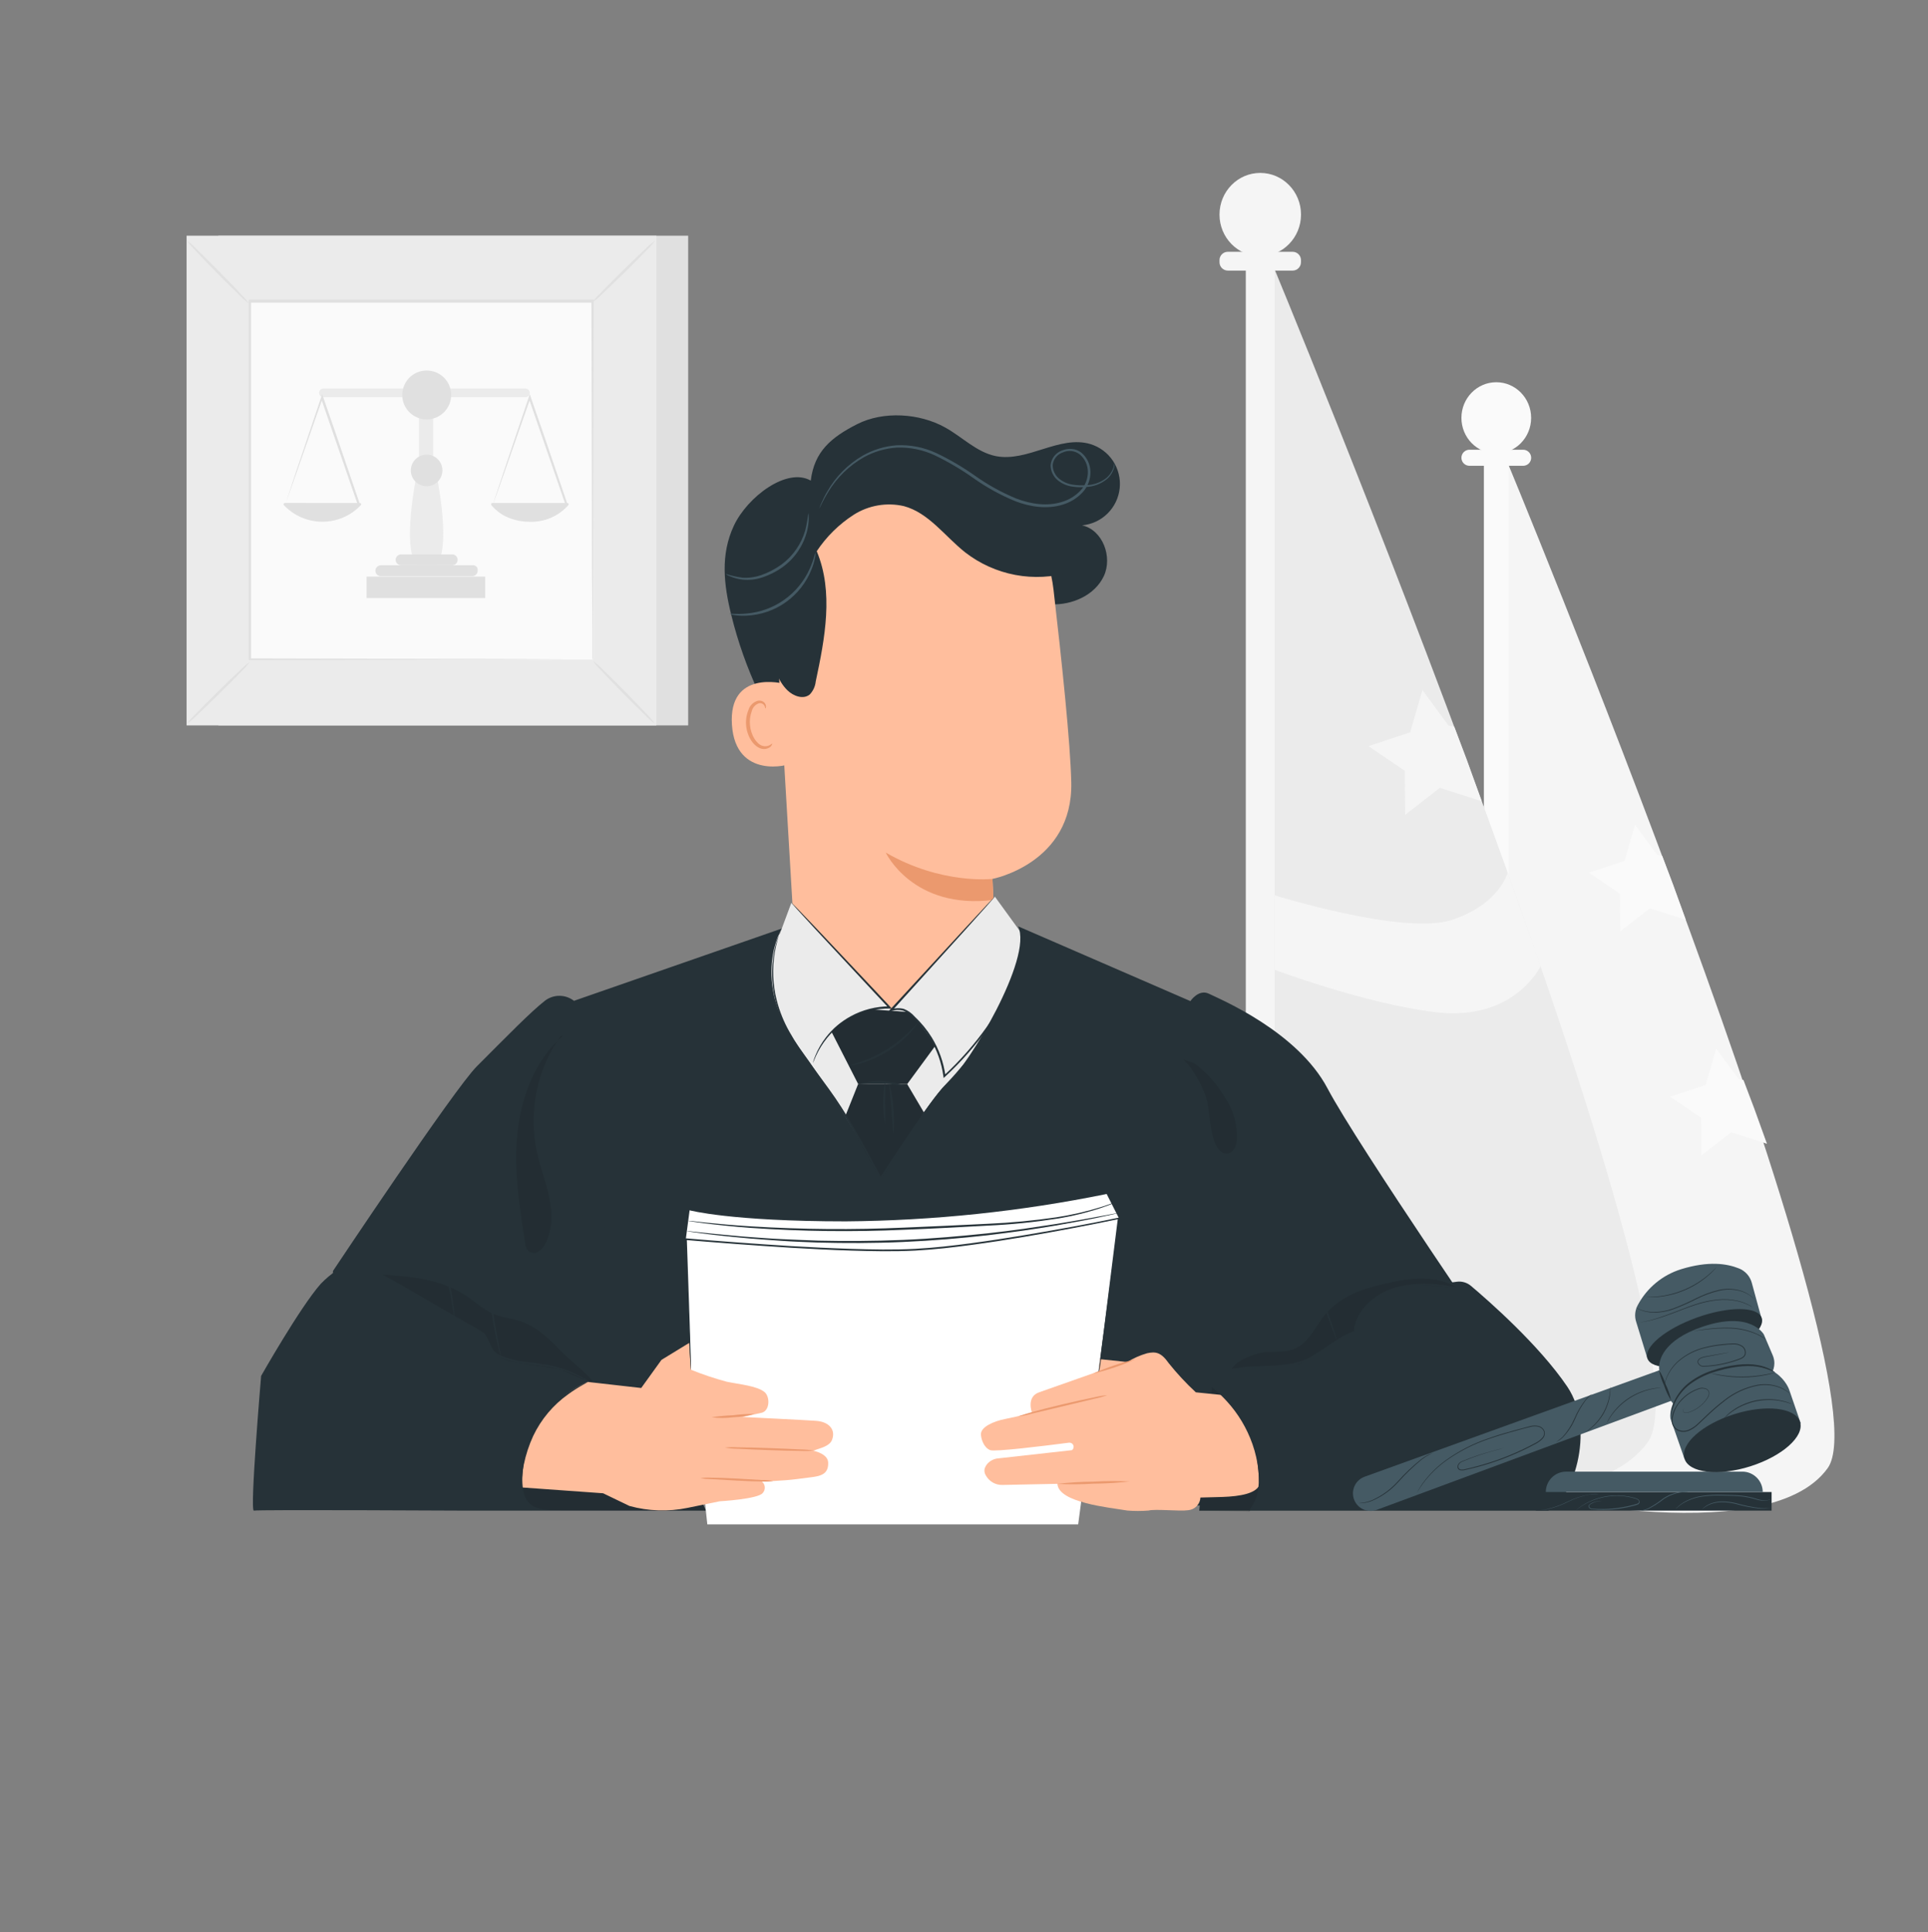 <svg width="470" height="471" viewBox="0 0 470 471" fill="none" xmlns="http://www.w3.org/2000/svg">
<rect x="0" y="0" width="470" height="471" fill="#808080" stroke="none"/>
<path d="M366.6 110.554C366.6 110.554 460.6 336.803 445.56 357.849C430.52 378.896 365.914 363.047 365.914 363.047L366.6 110.554Z" fill="#F5F5F5"/>
<path d="M367.766 107.659H361.74V366.657H367.766V107.659Z" fill="#FAFAFA"/>
<path d="M364.757 110.545C369.451 110.545 373.255 106.656 373.255 101.859C373.255 97.062 369.451 93.173 364.757 93.173C360.064 93.173 356.26 97.062 356.26 101.859C356.26 106.656 360.064 110.545 364.757 110.545Z" fill="#FAFAFA"/>
<path d="M371.3 113.543H358.215C357.696 113.543 357.199 113.337 356.832 112.971C356.466 112.604 356.26 112.107 356.26 111.588V111.588C356.259 111.33 356.308 111.075 356.406 110.837C356.504 110.599 356.647 110.382 356.829 110.199C357.011 110.017 357.227 109.872 357.465 109.773C357.702 109.674 357.957 109.623 358.215 109.623H371.3C371.821 109.623 372.321 109.83 372.689 110.199C373.057 110.567 373.264 111.067 373.264 111.588V111.588C373.262 112.107 373.054 112.605 372.686 112.971C372.317 113.338 371.819 113.543 371.3 113.543V113.543Z" fill="#FAFAFA"/>
<path d="M407.838 215.571L410.949 224.2L402.207 221.418L394.969 227.039L394.913 217.874L387.327 212.723L396.032 209.837L398.579 201.029L404.022 208.417L405.225 208.671L407.838 215.571Z" fill="#FAFAFA"/>
<path d="M427.634 270.175L430.745 278.805L422.013 276.022L414.765 281.643L414.709 272.478L407.123 267.327L415.827 264.441L418.384 255.634L423.817 263.013L425.021 263.276L427.634 270.175Z" fill="#FAFAFA"/>
<path d="M309.4 62.454C309.4 62.454 419.239 326.914 401.708 351.514C384.177 376.113 308.648 357.586 308.648 357.586L309.4 62.454Z" fill="#EBEBEB"/>
<path d="M310.736 59.08H303.695V361.807H310.736V59.08Z" fill="#F5F5F5"/>
<path d="M307.22 62.454C312.707 62.454 317.156 57.909 317.156 52.302C317.156 46.695 312.707 42.15 307.22 42.15C301.733 42.15 297.284 46.695 297.284 52.302C297.284 57.909 301.733 62.454 307.22 62.454Z" fill="#F5F5F5"/>
<path d="M315.107 61.373H299.324C298.197 61.373 297.284 62.286 297.284 63.413V63.921C297.284 65.047 298.197 65.96 299.324 65.96H315.107C316.233 65.96 317.146 65.047 317.146 63.921V63.413C317.146 62.286 316.233 61.373 315.107 61.373Z" fill="#F5F5F5"/>
<path d="M310.736 218.24C310.736 218.24 342.151 228.035 353.826 224.266C365.5 220.496 367.54 212.732 367.54 212.732L375.596 235.452C375.596 235.452 369.27 249.044 349.962 246.732C332.826 244.701 310.727 236.392 310.727 236.392L310.736 218.24Z" fill="#F5F5F5"/>
<path d="M357.576 185.209L361.204 195.295L350.996 192.043L342.536 198.613L342.461 187.897L333.597 181.881L343.767 178.507L346.757 168.214L353.111 176.843L354.521 177.153L357.576 185.209Z" fill="#F5F5F5"/>
<path d="M167.761 57.453H53.241V176.824H167.761V57.453Z" fill="#E0E0E0"/>
<path d="M160.007 57.453H45.486V176.824H160.007V57.453Z" fill="#EBEBEB"/>
<path d="M144.61 73.499H60.884V160.778H144.61V73.499Z" fill="#FAFAFA"/>
<path d="M60.884 161.361C60.263 162.213 59.561 163.003 58.788 163.72C57.444 165.121 55.564 167.029 53.458 169.097C51.352 171.165 49.416 173.026 47.997 174.352C47.272 175.114 46.468 175.798 45.6 176.392C46.22 175.55 46.918 174.77 47.686 174.06C49.031 172.65 50.92 170.742 53.035 168.665C55.15 166.587 57.077 164.726 58.496 163.41C59.218 162.646 60.019 161.959 60.884 161.361Z" fill="#E0E0E0"/>
<path d="M144.609 161.145C145.466 161.764 146.259 162.466 146.978 163.241C148.388 164.585 150.287 166.465 152.364 168.571C154.442 170.676 156.294 172.613 157.619 174.032C158.381 174.757 159.065 175.561 159.659 176.429C158.807 175.811 158.017 175.112 157.299 174.342C155.889 172.998 153.981 171.109 151.904 169.003C149.826 166.898 147.965 164.952 146.649 163.532C145.888 162.81 145.204 162.01 144.609 161.145V161.145Z" fill="#E0E0E0"/>
<path d="M144.384 73.734C144.998 72.876 145.697 72.082 146.471 71.365C147.815 69.955 149.704 68.057 151.81 65.979C153.915 63.902 155.842 62.05 157.271 60.734C157.999 59.975 158.798 59.289 159.659 58.685C159.051 59.545 158.355 60.339 157.581 61.054C156.237 62.454 154.348 64.362 152.233 66.44C150.118 68.517 148.181 70.378 146.762 71.704C146.04 72.459 145.243 73.139 144.384 73.734V73.734Z" fill="#E0E0E0"/>
<path d="M60.649 73.95C59.792 73.331 58.999 72.629 58.28 71.854C56.88 70.51 54.971 68.63 52.894 66.524C50.817 64.419 48.965 62.482 47.649 61.063C46.89 60.336 46.204 59.536 45.6 58.675C46.452 59.282 47.237 59.978 47.94 60.753C49.341 62.097 51.249 63.986 53.336 66.101C55.423 68.216 57.34 70.143 58.619 71.6C59.371 72.315 60.051 73.102 60.649 73.95V73.95Z" fill="#E0E0E0"/>
<path d="M144.384 160.778C144.384 160.778 144.384 160.637 144.384 160.365C144.384 160.092 144.384 159.669 144.384 159.143C144.384 158.062 144.384 156.482 144.384 154.443C144.384 150.316 144.384 144.3 144.308 136.658C144.308 121.373 144.233 99.584 144.177 73.499L144.449 73.781H60.959L61.194 73.48C61.194 105.516 61.194 135.52 61.194 160.759L60.93 160.496L121.401 160.628L138.377 160.703H142.87H144.026H144.431C144.305 160.711 144.18 160.711 144.055 160.703H142.927H138.49L121.57 160.778L60.921 160.91H60.648V160.637C60.648 135.37 60.648 105.393 60.648 73.358V73.048H60.977H144.468H144.741V73.48C144.684 99.641 144.637 121.486 144.6 136.818C144.6 144.432 144.543 150.419 144.525 154.537C144.525 156.558 144.525 158.118 144.525 159.19C144.525 159.697 144.525 160.13 144.525 160.374C144.525 160.618 144.384 160.778 144.384 160.778Z" fill="#E0E0E0"/>
<path d="M105.58 99.34H102.149V114.662H105.58V99.34Z" fill="#EBEBEB"/>
<path d="M128.094 96.811H78.838C78.559 96.811 78.291 96.7 78.094 96.503C77.896 96.305 77.785 96.038 77.785 95.758V95.758C77.785 95.479 77.896 95.211 78.094 95.014C78.291 94.817 78.559 94.706 78.838 94.706H128.094C128.373 94.706 128.641 94.817 128.838 95.014C129.036 95.211 129.147 95.479 129.147 95.758V95.758C129.147 96.038 129.036 96.305 128.838 96.503C128.641 96.7 128.373 96.811 128.094 96.811V96.811Z" fill="#EBEBEB"/>
<path d="M120.16 123C120.197 122.837 120.244 122.677 120.301 122.52C120.414 122.144 120.574 121.665 120.771 121.073C121.204 119.747 121.815 117.905 122.576 115.611C124.165 110.911 126.336 104.331 128.921 96.736L129.147 96.069L129.372 96.736C130.312 99.424 131.252 102.282 132.296 105.196C134.514 111.682 136.582 117.754 138.34 122.896L138.434 123.178H138.18L125.02 123.065L121.401 123.009H120.461C120.361 123.018 120.26 123.018 120.16 123.009H120.517H121.457L125.133 122.953L138.095 122.84L137.889 123.112C136.121 117.98 134.025 111.917 131.788 105.44C130.782 102.489 129.795 99.622 128.874 96.98H129.325C126.712 104.435 124.447 110.921 122.811 115.592C121.993 117.895 121.335 119.747 120.856 121.082C120.64 121.693 120.461 122.182 120.32 122.567C120.273 122.714 120.219 122.858 120.16 123V123Z" fill="#E0E0E0"/>
<path d="M69.56 123C69.583 122.835 69.627 122.674 69.691 122.52C69.814 122.144 69.973 121.665 70.161 121.073C70.603 119.747 71.214 117.905 71.966 115.611L78.32 96.736L78.546 96.069L78.772 96.736C79.712 99.424 80.652 102.282 81.695 105.196C83.904 111.682 85.981 117.754 87.73 122.896L87.833 123.178H87.532L74.373 123.065L70.754 123.009H69.814C69.713 123.018 69.613 123.018 69.513 123.009H69.861H70.8L74.485 122.953L87.439 122.84L87.241 123.112C85.474 117.98 83.378 111.917 81.141 105.44C80.125 102.489 79.148 99.622 78.227 96.98H78.678C76.064 104.435 73.799 110.921 72.154 115.592L70.208 121.082C69.983 121.693 69.804 122.182 69.672 122.567C69.541 122.953 69.56 122.99 69.56 123Z" fill="#E0E0E0"/>
<path d="M116.447 138.876V139.121C116.447 139.47 116.309 139.804 116.062 140.051C115.815 140.298 115.48 140.437 115.131 140.437H92.844C92.494 140.437 92.158 140.298 91.91 140.052C91.662 139.805 91.521 139.47 91.519 139.121V139.121C91.521 138.77 91.661 138.434 91.909 138.186C92.157 137.938 92.493 137.798 92.844 137.795H115.404C115.543 137.798 115.681 137.828 115.809 137.883C115.937 137.939 116.053 138.019 116.15 138.12C116.246 138.22 116.323 138.338 116.374 138.468C116.425 138.598 116.45 138.737 116.447 138.876V138.876Z" fill="#E0E0E0"/>
<path d="M106.841 137.1C106.709 137.348 106.552 137.581 106.371 137.795H101.605C97.845 133.368 101.605 115.545 101.605 115.545H106.371C106.371 115.545 109.83 131.76 106.841 137.1Z" fill="#EBEBEB"/>
<path d="M111.559 136.46C111.559 136.633 111.525 136.804 111.458 136.964C111.392 137.124 111.295 137.269 111.173 137.391C111.051 137.513 110.906 137.61 110.746 137.676C110.587 137.742 110.415 137.776 110.243 137.776H97.759C97.587 137.776 97.415 137.742 97.256 137.676C97.096 137.61 96.951 137.513 96.829 137.391C96.707 137.269 96.61 137.124 96.543 136.964C96.477 136.804 96.443 136.633 96.443 136.46V136.46C96.443 136.111 96.582 135.775 96.828 135.527C97.075 135.278 97.409 135.137 97.759 135.135H110.271C110.616 135.145 110.943 135.289 111.184 135.536C111.424 135.784 111.559 136.115 111.559 136.46V136.46Z" fill="#E0E0E0"/>
<path d="M87.739 122.614C87.796 122.615 87.853 122.631 87.902 122.662C87.95 122.692 87.99 122.736 88.015 122.788C88.04 122.84 88.051 122.897 88.045 122.955C88.04 123.012 88.018 123.067 87.983 123.112C86.777 124.396 85.321 125.42 83.704 126.119C82.088 126.818 80.345 127.179 78.583 127.179C76.822 127.179 75.079 126.818 73.462 126.119C71.846 125.42 70.389 124.396 69.183 123.112C69.145 123.067 69.122 123.011 69.115 122.952C69.107 122.893 69.117 122.834 69.143 122.78C69.169 122.727 69.209 122.682 69.26 122.651C69.31 122.62 69.368 122.604 69.428 122.605L87.739 122.614Z" fill="#E0E0E0"/>
<path d="M138.565 123.112C137.395 124.443 135.946 125.499 134.321 126.204C132.696 126.909 130.935 127.246 129.165 127.192C127.703 127.199 126.249 126.97 124.859 126.515V126.515C122.871 125.901 121.104 124.722 119.774 123.122C119.737 123.077 119.713 123.022 119.706 122.964C119.698 122.906 119.707 122.847 119.732 122.794C119.756 122.741 119.795 122.696 119.845 122.664C119.894 122.632 119.951 122.615 120.009 122.614H138.339C138.395 122.618 138.449 122.637 138.495 122.669C138.541 122.701 138.578 122.745 138.601 122.796C138.624 122.847 138.633 122.903 138.627 122.959C138.62 123.015 138.599 123.068 138.565 123.112V123.112Z" fill="#E0E0E0"/>
<path d="M107.855 114.662C107.857 115.425 107.633 116.171 107.21 116.807C106.787 117.442 106.185 117.937 105.481 118.23C104.776 118.523 104 118.6 103.252 118.452C102.503 118.303 101.816 117.936 101.276 117.396C100.737 116.857 100.369 116.169 100.221 115.421C100.073 114.672 100.15 113.897 100.443 113.192C100.735 112.487 101.231 111.886 101.866 111.463C102.501 111.04 103.248 110.815 104.011 110.817C104.516 110.817 105.016 110.917 105.482 111.11C105.949 111.303 106.372 111.586 106.729 111.943C107.086 112.3 107.37 112.724 107.563 113.191C107.756 113.657 107.855 114.157 107.855 114.662V114.662Z" fill="#E0E0E0"/>
<path d="M109.98 96.266C109.982 97.445 109.633 98.599 108.979 99.581C108.325 100.562 107.394 101.327 106.305 101.78C105.216 102.232 104.017 102.351 102.86 102.121C101.703 101.891 100.64 101.324 99.806 100.489C98.972 99.655 98.404 98.593 98.175 97.436C97.945 96.279 98.064 95.08 98.516 93.99C98.968 92.901 99.734 91.97 100.715 91.316C101.697 90.662 102.85 90.314 104.03 90.316C105.608 90.316 107.121 90.943 108.237 92.059C109.353 93.174 109.98 94.688 109.98 96.266V96.266Z" fill="#E0E0E0"/>
<path d="M118.28 140.549H89.365V145.785H118.28V140.549Z" fill="#E0E0E0"/>
<path d="M265.851 108.26C258.331 105.967 250.491 112.697 242.774 111.184C238.074 110.244 234.558 106.484 230.384 104.19C224.152 100.712 215.344 100.148 208.971 103.382C202.598 106.615 198.509 110.065 197.644 117.153C191.844 113.825 182.181 121.12 178.891 128.16C175.601 135.201 176.419 142.467 178.29 150.006C181.511 163.027 187.26 175.288 195.21 186.092C195.915 187.032 197.033 188.104 198.105 187.606C198.442 187.371 198.72 187.059 198.914 186.696C199.108 186.334 199.214 185.93 199.223 185.519C200.323 178.629 199.449 171.588 198.857 164.632C198.265 157.676 197.917 150.532 200.163 143.868C202.41 137.203 207.552 131.187 214.404 129.833C219.462 128.837 224.744 130.482 229.219 133.011C233.693 135.539 237.679 138.914 241.956 141.79C246.233 144.667 251.055 147.082 256.206 147.308C261.357 147.534 266.894 145.099 269.084 140.437C271.274 135.774 268.821 129.157 263.773 128.057C266.115 127.847 268.311 126.831 269.985 125.181C271.66 123.531 272.71 121.351 272.956 119.013C273.201 116.675 272.626 114.325 271.33 112.363C270.035 110.402 268.098 108.952 265.851 108.26V108.26Z" fill="#263238"/>
<path d="M242.661 229.173L241.928 214.245C241.928 214.245 261.602 210.485 261.151 190.698C260.935 181.148 258.886 161.558 256.827 143.764C255.76 134.559 251.266 126.094 244.239 120.053C237.212 114.012 228.168 110.839 218.908 111.165L217.028 111.231C196.498 113.111 186.666 131.666 189.157 152.13L193.857 231.814C194.24 238.257 197.156 244.287 201.969 248.588C206.782 252.888 213.101 255.11 219.547 254.769V254.769C226.001 254.426 232.057 251.54 236.389 246.743C240.721 241.946 242.976 235.629 242.661 229.173V229.173Z" fill="#FFBE9D"/>
<path d="M241.956 214.236C241.956 214.236 229.492 215.693 215.918 207.816C215.918 207.816 222.498 221.831 242.182 219.359L241.956 214.236Z" fill="#EB996E"/>
<path d="M191.253 166.719C190.915 166.587 177.529 163.175 178.431 176.683C179.334 190.191 192.71 186.487 192.71 186.083C192.71 185.679 191.253 166.719 191.253 166.719Z" fill="#FFBE9D"/>
<path d="M188.235 181.261C188.179 181.261 188.01 181.439 187.624 181.646C187.085 181.926 186.457 181.984 185.876 181.806C184.409 181.374 183.056 179.193 182.83 176.758C182.718 175.603 182.866 174.437 183.263 173.346C183.366 172.924 183.569 172.532 183.855 172.205C184.142 171.878 184.503 171.624 184.908 171.466C185.173 171.377 185.462 171.382 185.724 171.481C185.986 171.581 186.206 171.768 186.346 172.011C186.553 172.378 186.477 172.65 186.553 172.669C186.628 172.688 186.825 172.425 186.684 171.88C186.584 171.548 186.376 171.26 186.092 171.062C185.699 170.811 185.225 170.72 184.767 170.808C184.221 170.955 183.721 171.24 183.316 171.635C182.912 172.03 182.615 172.522 182.454 173.064C181.959 174.275 181.766 175.588 181.89 176.89C182.163 179.606 183.723 182.05 185.716 182.53C186.086 182.609 186.468 182.604 186.836 182.516C187.203 182.428 187.546 182.26 187.84 182.022C188.235 181.58 188.292 181.28 188.235 181.261Z" fill="#EB996E"/>
<path d="M260.869 139.468C256.528 140.749 251.945 140.98 247.498 140.142C243.051 139.303 238.867 137.42 235.291 134.646C230.337 130.736 226.427 125.002 220.326 123.366C218.251 122.894 216.102 122.838 214.005 123.201C211.907 123.564 209.902 124.339 208.106 125.481C204.525 127.791 201.459 130.815 199.101 134.364C203.265 144.281 201.094 155.589 198.857 166.108C198.737 167.299 198.224 168.417 197.4 169.285C195.839 170.573 193.414 169.689 191.967 168.279C189.654 166.023 188.677 162.762 187.99 159.594C186.323 152.399 186.106 144.944 187.351 137.664C188.623 130.359 192.009 123.587 197.09 118.187C203.712 111.654 212.613 107.947 221.915 107.847C231.187 107.807 240.236 110.692 247.774 116.091C251.271 118.535 254.514 121.533 256.413 125.359" fill="#263238"/>
<path d="M271.66 112.829C271.714 113.222 271.689 113.621 271.585 114.004C271.292 115.107 270.665 116.092 269.789 116.824C268.366 117.962 266.619 118.621 264.798 118.704C263.677 118.807 262.547 118.775 261.433 118.61C260.155 118.444 258.946 117.934 257.936 117.134C257.367 116.687 256.907 116.115 256.591 115.464C256.275 114.813 256.111 114.098 256.112 113.374C256.187 112.581 256.485 111.826 256.973 111.197C257.461 110.568 258.118 110.09 258.867 109.821C259.628 109.495 260.457 109.36 261.282 109.426C262.145 109.498 262.966 109.825 263.642 110.366C264.318 110.94 264.862 111.653 265.238 112.455C265.615 113.258 265.814 114.132 265.823 115.019C265.857 116.89 265.155 118.699 263.867 120.057C262.554 121.447 260.897 122.465 259.064 123.009C255.351 124.175 251.196 123.601 247.464 122.154C243.857 120.671 240.432 118.778 237.256 116.514C234.323 114.436 231.223 112.606 227.988 111.043C225.056 109.648 221.831 108.984 218.588 109.106C215.777 109.295 213.043 110.1 210.579 111.466C207.007 113.496 204.017 116.409 201.893 119.926C201.303 120.874 200.763 121.853 200.276 122.859C200.12 123.216 199.944 123.564 199.75 123.902C199.75 123.902 199.75 123.808 199.835 123.62C199.919 123.432 199.994 123.159 200.154 122.802C200.592 121.767 201.097 120.762 201.668 119.794C203.737 116.163 206.731 113.144 210.344 111.043C212.865 109.614 215.67 108.76 218.559 108.542C221.882 108.379 225.195 109.024 228.213 110.422C231.495 111.985 234.64 113.821 237.613 115.912C240.753 118.151 244.137 120.027 247.699 121.505C251.347 122.915 255.332 123.451 258.857 122.351C260.581 121.847 262.14 120.897 263.379 119.597C264.561 118.365 265.213 116.717 265.193 115.01C265.193 114.21 265.021 113.421 264.688 112.694C264.356 111.967 263.871 111.321 263.266 110.798C262.68 110.336 261.978 110.043 261.236 109.954C260.495 109.864 259.743 109.981 259.064 110.291C258.408 110.514 257.829 110.921 257.396 111.462C256.963 112.003 256.694 112.657 256.62 113.346C256.619 113.994 256.764 114.633 257.044 115.217C257.323 115.802 257.731 116.315 258.237 116.72C259.179 117.475 260.305 117.965 261.499 118.14C262.577 118.308 263.672 118.352 264.76 118.271C266.513 118.232 268.21 117.644 269.611 116.589C270.473 115.892 271.11 114.957 271.444 113.9C271.536 113.548 271.608 113.19 271.66 112.829V112.829Z" fill="#455A64"/>
<path d="M176.89 139.882C178.243 140.331 179.638 140.646 181.054 140.822C182.585 140.911 184.118 140.697 185.566 140.192C187.343 139.563 189.02 138.683 190.548 137.579C193.312 135.521 195.329 132.616 196.291 129.307C196.633 127.918 196.884 126.508 197.043 125.086C197.146 125.469 197.184 125.866 197.156 126.261C197.146 127.33 197.01 128.393 196.752 129.429C195.883 132.911 193.829 135.982 190.943 138.115C189.364 139.27 187.613 140.168 185.754 140.775C184.241 141.275 182.639 141.451 181.054 141.292C179.984 141.176 178.938 140.897 177.952 140.465C177.564 140.34 177.203 140.142 176.89 139.882Z" fill="#455A64"/>
<path d="M177.82 149.62C177.82 149.498 179.428 149.79 181.975 149.555C185.292 149.28 188.474 148.119 191.188 146.192C193.902 144.266 196.048 141.645 197.401 138.604C198.453 136.272 198.688 134.674 198.811 134.703C198.837 135.082 198.802 135.463 198.707 135.831C198.515 136.844 198.222 137.836 197.833 138.792C196.567 141.997 194.4 144.767 191.595 146.769C188.789 148.77 185.465 149.917 182.022 150.072C180.992 150.127 179.959 150.077 178.939 149.921C178.552 149.884 178.174 149.783 177.82 149.62V149.62Z" fill="#455A64"/>
<path d="M190.096 227.64L192.916 220.064L217.224 246.271L242.52 218.551L249.297 227.885C249.297 227.885 256.761 264.338 256.084 265.024C255.407 265.71 219.941 287.584 219.941 287.584L190.5 286.55L170.647 248.725L190.096 227.64Z" fill="#EBEBEB"/>
<path d="M81.442 360.575L81.169 309.815C81.169 309.815 110.713 265.457 116.231 259.939C124.033 252.137 129.297 246.722 132.813 243.959C133.828 243.168 135.078 242.738 136.366 242.738C137.653 242.738 138.904 243.168 139.919 243.959L190.566 226.343C190.566 226.343 182.821 239.08 194.524 254.929C202 265.202 208.729 275.999 214.658 287.236C214.658 287.236 226.634 267.647 231.268 263.736C235.902 259.826 251.882 233.591 248.188 225.798L290.187 244.025C290.187 244.025 292.208 240.988 294.746 242.248C297.284 243.508 316.272 251.385 323.623 265.316C330.974 279.246 367.803 332.836 367.803 332.836L327.646 368.067L81.442 360.575Z" fill="#263238"/>
<path d="M159.8 290.263C159.8 290.263 159.659 290.16 159.433 289.925L158.493 288.891C158.08 288.449 157.553 287.894 157.036 287.208C156.519 286.522 155.833 285.789 155.203 284.896C154.574 284.003 153.822 283.016 153.126 281.982C152.43 280.948 151.678 279.745 150.926 278.494C149.356 275.774 147.977 272.947 146.8 270.034C145.641 267.105 144.699 264.096 143.98 261.029C143.679 259.61 143.388 258.266 143.218 256.987C143.049 255.709 142.88 254.515 142.767 253.425C142.654 252.334 142.626 251.347 142.57 250.482C142.513 249.618 142.513 248.866 142.523 248.255C142.532 247.644 142.523 247.221 142.523 246.845C142.507 246.682 142.507 246.518 142.523 246.356C142.565 246.515 142.584 246.68 142.579 246.845C142.579 247.221 142.626 247.681 142.654 248.245C142.683 248.809 142.654 249.599 142.777 250.464C142.899 251.328 142.889 252.344 143.049 253.396C143.209 254.449 143.312 255.662 143.557 256.921C143.801 258.181 144.046 259.516 144.356 260.926C145.093 263.96 146.036 266.94 147.176 269.846C148.347 272.752 149.706 275.578 151.246 278.306C151.979 279.547 152.665 280.732 153.389 281.794C154.113 282.856 154.771 283.843 155.401 284.727C156.031 285.61 156.651 286.381 157.177 287.077C157.704 287.772 158.174 288.346 158.569 288.806L159.452 289.897C159.58 290.007 159.696 290.13 159.8 290.263Z" fill="#263238"/>
<path d="M137.87 277.244C137.784 276.372 137.822 275.492 137.983 274.631C138.263 272.542 138.812 270.497 139.618 268.549C140.43 266.598 141.488 264.76 142.767 263.078C143.266 262.372 143.86 261.739 144.534 261.198C144.591 261.255 143.952 262.007 143.049 263.323C140.683 266.743 139.08 270.631 138.349 274.725C138.237 275.573 138.077 276.414 137.87 277.244V277.244Z" fill="#263238"/>
<path d="M131.242 321.556C131.134 321.314 131.05 321.062 130.989 320.804C130.848 320.306 130.622 319.563 130.378 318.614C129.879 316.734 129.212 313.914 128.554 310.445C126.857 301.389 126.117 292.18 126.345 282.969C126.363 277.885 126.924 272.818 128.018 267.854C128.949 263.787 130.691 259.95 133.141 256.574C134.807 254.314 136.895 252.399 139.289 250.934C139.936 250.537 140.612 250.189 141.31 249.89C141.551 249.78 141.799 249.686 142.052 249.608C141.829 249.754 141.593 249.879 141.347 249.984C140.671 250.317 140.015 250.691 139.383 251.103C137.059 252.618 135.038 254.553 133.423 256.809C131.039 260.168 129.351 263.972 128.46 267.995C127.397 272.938 126.852 277.978 126.834 283.035C126.62 292.189 127.309 301.342 128.892 310.36C129.503 313.829 130.124 316.611 130.566 318.538C130.782 319.478 130.96 320.202 131.083 320.747C131.155 321.013 131.208 321.283 131.242 321.556V321.556Z" fill="#263238"/>
<path d="M141.94 304.589C141.819 304.226 141.74 303.851 141.705 303.47C141.55 302.443 141.459 301.407 141.433 300.368C141.379 298.825 141.435 297.279 141.602 295.743C141.815 293.86 142.173 291.997 142.674 290.169C143.204 288.35 143.874 286.575 144.676 284.858C145.333 283.463 146.094 282.118 146.951 280.835C147.521 279.961 148.149 279.125 148.831 278.335C149.058 278.027 149.32 277.746 149.611 277.498C149.686 277.554 148.671 278.805 147.261 281.014C146.458 282.315 145.736 283.665 145.099 285.056C144.332 286.756 143.688 288.509 143.172 290.301C142.673 292.102 142.303 293.937 142.063 295.79C141.878 297.306 141.791 298.832 141.799 300.359C141.762 302.972 142.006 304.579 141.94 304.589Z" fill="#263238"/>
<path d="M147.289 316.837C147.188 316.415 147.135 315.983 147.129 315.549C147.054 314.722 146.988 313.519 146.941 312.034C146.735 304.275 147.471 296.52 149.131 288.938C149.451 287.49 149.742 286.325 149.968 285.526C150.061 285.104 150.193 284.691 150.363 284.294C150.335 284.723 150.266 285.148 150.156 285.563C149.968 286.503 149.742 287.631 149.47 289.013C148.906 291.918 148.248 295.969 147.825 300.472C147.402 304.974 147.289 309.063 147.289 312.024C147.289 313.434 147.289 314.619 147.289 315.54C147.324 315.971 147.324 316.405 147.289 316.837Z" fill="#263238"/>
<path d="M212.647 283.937C212.647 284.069 199.76 284.181 183.855 284.181C167.95 284.181 155.101 284.04 155.101 283.937C155.101 283.834 167.988 283.693 183.883 283.693C199.779 283.693 212.647 283.805 212.647 283.937Z" fill="#263238"/>
<path d="M165.083 363.123C164.951 363.123 164.96 346.127 165.083 325.156C165.205 304.185 165.468 287.189 165.6 287.189C165.731 287.189 165.722 304.185 165.6 325.156C165.477 346.127 165.224 363.123 165.083 363.123Z" fill="#263238"/>
<path d="M182.586 364.627C182.586 364.627 182.586 364.345 182.586 363.818C182.586 363.292 182.642 362.474 182.68 361.506C182.783 359.447 182.924 356.552 183.103 352.989C183.517 345.77 184.043 335.872 184.692 324.94C185.34 314.008 185.979 304.1 186.431 296.881C186.675 293.328 186.872 290.442 187.013 288.421C187.089 287.481 187.145 286.682 187.192 286.108C187.201 285.84 187.233 285.573 187.286 285.309C187.311 285.578 187.311 285.849 187.286 286.118C187.286 286.688 187.258 287.459 187.201 288.43C187.098 290.489 186.948 293.384 186.769 296.937C186.365 304.156 185.829 314.064 185.18 325.006C184.532 335.947 183.893 345.836 183.451 353.055C183.206 356.608 183.009 359.494 182.868 361.515C182.793 362.455 182.736 363.254 182.689 363.828C182.681 364.097 182.646 364.364 182.586 364.627V364.627Z" fill="#263238"/>
<path d="M207.233 360.829C207.101 360.829 208.389 343.815 210.109 322.853C211.829 301.891 213.333 284.905 213.465 284.915C213.597 284.924 212.309 301.929 210.589 322.891C208.868 343.853 207.364 360.838 207.233 360.829Z" fill="#263238"/>
<path d="M278.823 284.322C278.823 284.454 265.127 284.567 248.226 284.567C231.324 284.567 217.619 284.454 217.619 284.322C217.619 284.191 231.315 284.078 248.226 284.078C265.136 284.078 278.823 284.181 278.823 284.322Z" fill="#263238"/>
<path d="M232.452 361.788C232.405 361.54 232.377 361.288 232.368 361.036C232.368 360.5 232.283 359.776 232.217 358.874C232.086 356.994 231.954 354.258 231.86 350.884C231.663 344.144 231.71 334.8 232.396 324.564C233.082 314.327 234.276 305.021 235.413 298.366C235.968 295.038 236.457 292.35 236.842 290.498C237.021 289.615 237.171 288.9 237.284 288.374C237.32 288.123 237.383 287.877 237.472 287.641C237.462 287.893 237.431 288.145 237.378 288.393C237.293 288.928 237.171 289.643 237.03 290.536C236.701 292.416 236.259 295.085 235.761 298.422C234.746 305.087 233.58 314.327 232.885 324.592C232.189 334.857 232.095 344.172 232.208 350.912C232.255 354.287 232.33 357.013 232.405 358.902C232.405 359.842 232.405 360.528 232.471 361.073C232.483 361.312 232.477 361.55 232.452 361.788V361.788Z" fill="#263238"/>
<path d="M255.379 371.573C255.37 371.501 255.37 371.429 255.379 371.357C255.379 371.178 255.379 370.972 255.332 370.718C255.332 370.116 255.257 369.308 255.201 368.274C255.097 366.149 254.985 363.085 254.9 359.278C254.731 351.683 254.731 341.183 255.22 329.593C255.708 318.003 256.62 307.54 257.391 300.02C257.795 296.26 258.162 293.196 258.453 291.09C258.597 290.069 258.71 289.261 258.792 288.665C258.792 288.411 258.867 288.205 258.895 288.035C258.923 287.866 258.895 287.829 258.942 287.829C258.954 287.9 258.954 287.973 258.942 288.045C258.942 288.214 258.942 288.421 258.886 288.675C258.829 289.276 258.745 290.085 258.641 291.109C258.416 293.224 258.096 296.279 257.701 300.058C256.977 307.578 256.141 318.078 255.643 329.659C255.144 341.239 255.126 351.72 255.21 359.24C255.257 363 255.304 366.112 255.361 368.236C255.361 369.261 255.361 370.116 255.361 370.68V371.31C255.378 371.397 255.384 371.485 255.379 371.573Z" fill="#263238"/>
<path d="M278.052 284.322C278.191 283.802 278.377 283.296 278.606 282.809C279.029 281.775 279.546 280.412 280.251 278.758C281.624 275.327 283.429 270.542 285.28 265.222C287.132 259.901 288.777 255.135 289.98 251.563C290.601 249.824 291.118 248.414 291.484 247.456C291.657 246.947 291.865 246.451 292.105 245.97C292.007 246.496 291.862 247.012 291.672 247.512L290.309 251.676C289.153 255.192 287.574 260.052 285.713 265.381C283.852 270.711 281.953 275.486 280.543 278.889C279.81 280.591 279.199 281.954 278.757 282.884C278.558 283.381 278.322 283.861 278.052 284.322V284.322Z" fill="#263238"/>
<path d="M280.638 315.653C280.403 315.299 280.213 314.916 280.074 314.515C279.745 313.782 279.303 312.682 278.805 311.319C277.529 307.751 276.585 304.072 275.985 300.331C275.389 296.583 275.187 292.784 275.383 288.994C275.468 287.537 275.59 286.362 275.712 285.563C275.74 285.142 275.816 284.726 275.938 284.322C275.983 284.741 275.983 285.163 275.938 285.582C275.872 286.39 275.806 287.556 275.768 289.004C275.67 292.778 275.919 296.554 276.511 300.284C277.114 303.989 278.007 307.641 279.181 311.206C279.632 312.579 280.027 313.688 280.299 314.449C280.447 314.84 280.56 315.242 280.638 315.653V315.653Z" fill="#263238"/>
<path d="M289.897 338.09C289.814 337.92 289.745 337.744 289.69 337.564C289.549 337.169 289.38 336.671 289.163 336.051C288.74 334.725 288.158 332.798 287.481 330.411C286.137 325.617 284.454 318.943 282.828 311.517C281.202 304.091 280.008 297.313 279.369 292.369C279.058 289.897 278.889 287.885 278.823 286.494C278.823 285.836 278.823 285.309 278.823 284.886C278.809 284.702 278.809 284.516 278.823 284.332C278.874 284.512 278.9 284.699 278.899 284.886C278.899 285.3 278.964 285.826 279.011 286.484C279.134 287.866 279.35 289.868 279.707 292.322C280.412 297.247 281.7 303.997 283.307 311.413C284.915 318.83 286.56 325.513 287.819 330.317C288.449 332.667 288.975 334.603 289.351 335.957C289.521 336.586 289.671 337.094 289.784 337.498C289.851 337.689 289.889 337.888 289.897 338.09Z" fill="#263238"/>
<path d="M297.914 266.932C297.83 266.932 297.566 266.256 296.918 265.231C296.074 263.905 295.049 262.702 293.872 261.659C292.708 260.601 291.405 259.706 290 258.999C289.387 258.754 288.788 258.478 288.204 258.172C288.876 258.216 289.533 258.388 290.14 258.679C291.639 259.312 293.019 260.195 294.22 261.292C295.436 262.362 296.457 263.634 297.237 265.052C297.594 265.624 297.825 266.265 297.914 266.932Z" fill="#263238"/>
<path d="M300.254 260.023C300.179 260.023 299.85 259.394 299.126 258.463C298.165 257.262 297.031 256.21 295.761 255.342C293.93 254.148 291.94 253.217 289.849 252.579C290.508 252.551 291.165 252.653 291.785 252.879C293.301 253.336 294.736 254.031 296.034 254.938C297.35 255.831 298.493 256.955 299.408 258.256C299.813 258.778 300.101 259.381 300.254 260.023V260.023Z" fill="#263238"/>
<path d="M86.79 307.202C83.54 308.469 80.605 310.429 78.189 312.945C73.151 318.632 63.657 335.393 63.657 335.393C63.657 335.393 60.837 368.49 61.89 368.227C62.943 367.964 112.292 368.227 112.292 368.227H172.114C172.114 368.227 159.189 339.388 136.949 334.077L121.185 330.975C121.185 330.975 119.841 324.16 118.055 323.896C116.269 323.633 86.79 307.202 86.79 307.202Z" fill="#263238"/>
<path d="M295.696 336.276C296.3 335.452 297.087 334.781 297.996 334.314C298.905 333.847 299.91 333.599 300.931 333.588C304.372 333.588 317.118 332.366 317.118 332.366C317.118 332.366 326.518 324.987 331.162 323.511C331.303 321.938 331.855 320.429 332.762 319.136C333.67 317.842 334.9 316.81 336.332 316.141C340.195 314.393 350.836 312.964 355.188 312.428C355.791 312.354 356.403 312.406 356.985 312.579C357.567 312.752 358.108 313.043 358.572 313.434C362.821 317.016 375.21 327.863 382.072 338.015C389.282 348.712 383.012 366.262 377.372 368.236H292.34L295.696 336.276Z" fill="#263238"/>
<g opacity="0.3">
<path opacity="0.3" d="M93.116 310.718C100.768 311.15 107.696 311.864 114.05 316.141C116.08 317.504 117.885 319.234 120.122 320.212C122.36 321.189 124.822 321.377 127.163 322.176C131.252 323.596 134.401 326.876 137.381 329.969C138.321 330.909 144.901 336.398 144.365 336.821C143.829 337.244 136.845 333.804 136.225 333.71L126.702 332.262C124.324 331.905 121.683 331.388 120.282 329.442C119.54 328.408 119.258 327.092 118.571 326.021C117.631 324.489 115.892 323.596 114.276 322.778C106.577 318.858 100.815 314.637 93.116 310.727" fill="black"/>
</g>
<g opacity="0.3">
<path opacity="0.3" d="M300.245 333.625C301.467 331.52 306.233 329.706 308.705 329.574C311.177 329.442 313.697 329.659 315.896 328.634C319.102 327.121 320.596 323.492 322.805 320.719C325.794 316.959 330.325 314.741 334.931 313.603C339.537 312.466 348.458 309.749 355.169 313.838C355.169 313.838 346.23 313.096 344.247 313.312C342.244 313.655 340.271 314.148 338.343 314.788C334.828 315.728 330.541 319.704 330.09 324.432V324.686C325.155 326.876 317.156 332.375 317.156 332.375C316.968 332.45 305.96 333.541 300.283 333.635" fill="black"/>
</g>
<g opacity="0.3">
<path opacity="0.3" d="M136.658 252.579C133.794 256.635 131.803 261.242 130.812 266.107C129.82 270.972 129.848 275.991 130.895 280.844C131.723 284.604 133.161 288.195 133.932 291.965C134.702 295.734 134.731 299.832 132.879 303.245C132.516 304.015 131.942 304.667 131.224 305.125C130.866 305.344 130.449 305.451 130.029 305.433C129.609 305.415 129.203 305.271 128.865 305.021C128.35 304.452 128.05 303.72 128.019 302.953C126.628 294.098 125.199 285.093 126.139 276.22C127.079 267.346 130.454 258.294 137.259 252.466" fill="black"/>
</g>
<g opacity="0.3">
<path opacity="0.3" d="M288.43 258.237C290.808 260.277 293.891 266.039 294.399 269.141C294.906 272.243 295.01 275.43 296.062 278.382C296.589 279.829 297.717 281.418 299.24 281.202C300.762 280.985 301.467 279.162 301.552 277.62C301.648 273.931 300.561 270.308 298.45 267.28C296.561 264.117 294.07 261.355 291.118 259.149" fill="black"/>
</g>
<g opacity="0.3">
<path opacity="0.3" d="M171.39 366.638C171.644 367.135 171.791 367.679 171.823 368.236L134.345 368.142C132.587 368.02 130.698 367.832 129.335 366.713C127.662 365.341 127.257 362.953 127.248 360.801C127.293 355.859 128.746 351.032 131.436 346.887C134.126 342.741 137.943 339.448 142.438 337.395C142.438 337.395 143.698 335.515 147.138 338.335C150.579 341.155 171.39 366.638 171.39 366.638Z" fill="black"/>
</g>
<path d="M143.669 336.803C143.479 336.735 143.293 336.653 143.115 336.558L141.564 335.797C139.673 334.846 137.684 334.105 135.632 333.588C133.029 332.949 129.842 332.723 126.298 332.225C125.394 332.05 124.503 331.818 123.629 331.529C122.702 331.254 121.802 330.895 120.94 330.458C120.131 329.809 119.511 328.956 119.145 327.985C118.778 327.066 118.311 326.19 117.754 325.372V325.372L117.81 325.419L99.715 314.797L94.254 311.535L92.778 310.595C92.602 310.499 92.438 310.382 92.289 310.248C92.48 310.314 92.663 310.402 92.834 310.511L94.348 311.338L99.884 314.468L118.064 324.977C118.659 325.825 119.151 326.74 119.53 327.703C119.852 328.587 120.404 329.369 121.128 329.969C121.958 330.39 122.823 330.74 123.713 331.012C124.571 331.293 125.443 331.525 126.326 331.708C129.814 332.225 133.038 332.488 135.661 333.174C137.724 333.729 139.715 334.524 141.592 335.543C142.259 335.9 142.767 336.192 143.105 336.398C143.312 336.505 143.502 336.641 143.669 336.803V336.803Z" fill="#263238"/>
<path d="M118.835 295.32C118.874 295.786 118.874 296.255 118.835 296.721V300.537C118.835 303.752 119.004 308.198 119.455 313.077C119.907 317.956 120.602 322.355 121.176 325.523C121.467 327.036 121.702 328.343 121.881 329.283C122.003 329.734 122.075 330.197 122.097 330.664C121.928 330.228 121.796 329.778 121.702 329.32C121.467 328.455 121.166 327.186 120.837 325.607C119.142 317.368 118.354 308.967 118.487 300.556C118.487 298.939 118.581 297.633 118.647 296.74C118.664 296.262 118.727 295.786 118.835 295.32Z" fill="#263238"/>
<g opacity="0.3">
<path opacity="0.3" d="M304.438 368.499C305.206 367.495 305.853 366.404 306.365 365.247C307.464 362.596 307.239 359.607 306.788 356.74C305.547 349.292 301.487 342.607 295.451 338.072L292.34 368.236L304.438 368.499Z" fill="black"/>
</g>
<path d="M110.76 321.095C110.639 320.749 110.56 320.389 110.525 320.024C110.403 319.234 110.243 318.256 110.055 317.091C109.557 313.873 108.637 310.735 107.32 307.757C106.015 304.781 104.009 302.165 101.473 300.133C100.381 299.342 99.223 298.644 98.014 298.046C98.379 298.11 98.733 298.224 99.067 298.385C99.989 298.776 100.865 299.267 101.68 299.851C104.338 301.853 106.433 304.508 107.761 307.559C109.108 310.571 109.995 313.769 110.393 317.044C110.563 318.294 110.657 319.3 110.722 320.005C110.774 320.366 110.787 320.731 110.76 321.095V321.095Z" fill="#263238"/>
<path d="M342.536 322.58C342.536 322.58 341.765 322.58 340.383 322.58C338.432 322.653 336.492 322.921 334.593 323.379C331.782 324.053 329.095 325.167 326.631 326.679C325.231 327.515 323.868 328.559 322.392 329.583C320.883 330.688 319.22 331.565 317.457 332.187C313.781 333.409 310.087 333.343 306.826 333.466C303.93 333.437 301.045 333.83 298.262 334.631C296.396 335.182 294.677 336.146 293.233 337.451C292.237 338.391 291.842 339.087 291.795 339.049C291.872 338.877 291.967 338.714 292.077 338.56C292.376 338.114 292.719 337.698 293.102 337.32C294.523 335.926 296.257 334.892 298.159 334.302C300.96 333.439 303.876 333.005 306.807 333.014C310.078 332.864 313.744 332.911 317.306 331.727C320.869 330.542 323.548 327.967 326.396 326.293C328.912 324.782 331.654 323.684 334.518 323.041C336.443 322.609 338.41 322.392 340.383 322.392C340.917 322.39 341.45 322.415 341.981 322.468C342.171 322.477 342.358 322.515 342.536 322.58V322.58Z" fill="#263238"/>
<path d="M355.799 313.923C355.39 313.933 354.981 313.905 354.577 313.838C353.797 313.763 352.697 313.641 351.278 313.528C347.669 313.137 344.02 313.382 340.496 314.252C336.99 315.204 333.925 317.348 331.829 320.315C331.03 321.585 330.431 322.971 330.053 324.423C330.053 324.423 330.053 324.31 330.053 324.103C330.084 323.802 330.137 323.503 330.213 323.21C330.482 322.118 330.927 321.077 331.529 320.127C333.606 317.014 336.742 314.76 340.355 313.782C343.934 312.886 347.651 312.685 351.306 313.19C352.697 313.34 353.825 313.519 354.596 313.65C355.006 313.696 355.41 313.787 355.799 313.923V313.923Z" fill="#263238"/>
<path d="M325.889 326.745C325.679 326.348 325.506 325.932 325.372 325.504L324.112 322.082C323.04 319.196 321.508 315.22 319.685 310.896C317.861 306.572 316.075 302.699 314.75 299.917L313.18 296.618C312.967 296.224 312.79 295.812 312.653 295.386C312.919 295.747 313.152 296.131 313.349 296.533C313.772 297.285 314.364 298.413 315.06 299.767C316.47 302.511 318.303 306.347 320.136 310.699C321.969 315.051 323.445 319.046 324.432 321.979C324.93 323.436 325.315 324.63 325.55 325.457C325.704 325.874 325.817 326.305 325.889 326.745V326.745Z" fill="#263238"/>
<path d="M192.926 220.055C193.089 220.177 193.24 220.316 193.377 220.468L194.599 221.7L199.026 226.315L213.512 241.665L217.018 245.425L217.403 245.839H216.839C213.927 245.82 211.047 246.455 208.413 247.698C205.779 248.941 203.458 250.76 201.621 253.02C200.535 254.364 199.623 255.839 198.904 257.41C198.406 258.51 198.199 259.149 198.162 259.14C198.186 258.976 198.227 258.816 198.284 258.66C198.415 258.213 198.572 257.774 198.754 257.344C199.411 255.723 200.291 254.202 201.367 252.823C202.994 250.736 205.032 249.005 207.355 247.738C210.26 246.14 213.524 245.305 216.839 245.312L216.67 245.717L213.155 241.957L198.773 226.503L194.458 221.803L193.302 220.506C193.164 220.366 193.038 220.215 192.926 220.055V220.055Z" fill="#263238"/>
<path d="M202.721 251.545L209.197 264.235H221.163L228.072 254.835C228.072 254.835 223.372 247.813 221.314 246.685L212.647 246.055C212.337 245.604 204.441 248.696 202.721 251.545Z" fill="#263238"/>
<path d="M209.197 264.235L206.17 271.82C206.17 271.82 214.461 288.064 214.903 287.33C215.344 286.597 225.243 271.2 225.243 271.2L221.144 264.253L209.197 264.235Z" fill="#263238"/>
<g opacity="0.3">
<path opacity="0.3" d="M202.721 251.545L209.197 264.235H221.163L228.072 254.835C228.072 254.835 223.372 247.813 221.314 246.685L212.647 246.055C212.337 245.604 204.441 248.696 202.721 251.545Z" fill="black"/>
</g>
<g opacity="0.3">
<path opacity="0.3" d="M209.197 264.235L206.17 271.82C206.17 271.82 214.461 288.064 214.903 287.33C215.344 286.597 225.243 271.2 225.243 271.2L221.144 264.253L209.197 264.235Z" fill="black"/>
</g>
<path d="M220.778 264.855C218.863 264.484 216.931 264.212 214.988 264.037C213.038 264.039 211.089 264.143 209.15 264.347C209.675 264.085 210.241 263.916 210.824 263.849C212.205 263.59 213.612 263.49 215.016 263.548C216.419 263.611 217.81 263.835 219.161 264.216C219.733 264.333 220.281 264.549 220.778 264.855V264.855Z" fill="#263238"/>
<path d="M223.72 249.345C223.72 249.345 223.598 249.599 223.297 250.012C222.877 250.594 222.422 251.15 221.934 251.676C218.709 255.201 214.585 257.781 210.005 259.14C209.321 259.349 208.624 259.515 207.919 259.638C207.661 259.704 207.395 259.733 207.129 259.723C207.129 259.638 208.201 259.394 209.902 258.783C214.343 257.261 218.376 254.74 221.69 251.413C222.968 250.2 223.72 249.26 223.72 249.345Z" fill="#263238"/>
<path d="M215.739 273.973C215.138 270.575 215.138 267.097 215.739 263.699C215.834 265.408 215.834 267.122 215.739 268.831C215.833 270.544 215.833 272.26 215.739 273.973V273.973Z" fill="#263238"/>
<path d="M217.807 276.267C217.666 276.267 217.563 273.578 217.29 270.288C217.017 266.998 216.707 264.319 216.839 264.3C217.385 266.237 217.701 268.231 217.779 270.241C218.023 272.242 218.032 274.264 217.807 276.267V276.267Z" fill="#263238"/>
<path d="M242.52 218.551C242.52 218.551 242.52 218.607 242.417 218.701L242.059 219.115L240.678 220.684L235.442 226.522L217.413 246.44L217.168 246.055C218.187 245.711 219.283 245.665 220.327 245.923C221.351 246.323 222.261 246.969 222.977 247.803C224.581 249.31 225.981 251.02 227.142 252.889C228.906 255.769 230.046 258.987 230.488 262.336L230.093 262.195C234.016 258.574 237.55 254.554 240.64 250.2C241.955 248.338 243.151 246.395 244.221 244.382C245.132 242.641 245.932 240.846 246.618 239.005C247.608 236.368 248.353 233.647 248.846 230.874C249.034 229.934 249.1 229.144 249.194 228.637C249.194 228.402 249.26 228.204 249.288 228.054C249.284 227.988 249.284 227.922 249.288 227.857C249.288 227.857 249.288 227.922 249.288 228.054C249.288 228.186 249.288 228.402 249.241 228.646C249.175 229.154 249.138 229.925 248.978 230.902C248.546 233.702 247.844 236.454 246.882 239.118C246.204 240.979 245.412 242.796 244.513 244.56C243.446 246.592 242.256 248.558 240.95 250.445C237.855 254.811 234.31 258.84 230.375 262.467L230.037 262.787L229.971 262.326C229.526 259.046 228.406 255.893 226.681 253.067C225.538 251.235 224.164 249.557 222.592 248.076C221.927 247.306 221.085 246.709 220.139 246.337C219.184 246.105 218.184 246.147 217.253 246.459L216.444 246.694L217.008 246.074L235.216 226.334L240.546 220.6L241.994 219.077L242.37 218.692C242.52 218.588 242.52 218.541 242.52 218.551Z" fill="#263238"/>
<path d="M240.64 251.761C240.64 251.761 240.64 251.827 240.546 251.958L240.217 252.513C239.926 252.992 239.475 253.707 238.864 254.6C237.107 257.14 235.208 259.578 233.177 261.903C232.537 262.646 231.851 263.417 231.109 264.206C230.328 265.008 229.597 265.855 228.918 266.744C227.49 268.624 226.098 270.645 224.547 272.826C221.549 277.197 218.296 282.113 214.884 287.396L214.659 287.735L214.471 287.377C212.75 284.163 210.974 280.797 209.066 277.47C207.157 274.142 205.306 270.946 203.256 267.966C201.207 264.987 199.102 262.251 197.165 259.553C195.291 257.029 193.582 254.385 192.052 251.639C190.714 249.235 189.7 246.665 189.034 243.996C188.069 240.129 187.947 236.099 188.677 232.181C188.929 230.748 189.323 229.343 189.852 227.988C189.845 228.084 189.827 228.179 189.796 228.27L189.561 229.079C189.275 230.109 189.043 231.154 188.865 232.209C188.218 236.106 188.391 240.095 189.373 243.921C190.055 246.549 191.076 249.076 192.409 251.441C193.948 254.16 195.659 256.779 197.532 259.281C199.478 261.96 201.602 264.705 203.651 267.694C205.7 270.683 207.599 273.888 209.489 277.216C211.378 280.544 213.173 283.928 214.894 287.142H214.48C217.902 281.869 221.173 276.962 224.209 272.601C225.732 270.42 227.179 268.371 228.627 266.528C229.319 265.637 230.067 264.789 230.864 263.99C231.607 263.21 232.293 262.439 232.951 261.706C235.545 258.764 237.463 256.263 238.723 254.506C239.362 253.631 239.832 252.945 240.151 252.475L240.509 251.939L240.64 251.761Z" fill="#263238"/>
<path d="M168.43 333.86L167.17 302.135L168.11 295.02C168.11 295.02 178.027 297.717 206.171 297.717C227.539 297.544 248.841 295.309 269.78 291.043L272.751 296.918L262.834 371.573H172.425L168.43 333.86Z" fill="white"/>
<path d="M143.294 336.859L156.313 338.335L161.248 331.482L168.006 327.346L168.429 333.879C171.275 335.03 174.188 336.007 177.152 336.803C180.433 337.479 184.381 337.799 186.317 339.275C187.737 340.365 187.718 343.749 185.772 344.351L180.988 345.394C180.988 345.394 197.466 346.212 198.848 346.334C202.203 346.541 203.801 348.609 202.805 351.034C202.203 352.538 199.835 353.036 199.045 353.337L198.293 353.638C198.293 353.638 201.78 354.305 201.884 356.458C202.015 358.883 200.587 359.569 199.064 359.88C198.124 360.077 197.701 360.086 194.26 360.538C190.82 360.989 185.735 361.13 185.735 361.13C185.938 361.298 186.106 361.507 186.226 361.742C186.347 361.978 186.418 362.235 186.436 362.499C186.453 362.763 186.417 363.028 186.329 363.277C186.24 363.527 186.102 363.756 185.923 363.95C184.701 365.426 175.432 365.952 175.432 365.952L167.602 367.559C162.91 368.528 158.054 368.367 153.436 367.089V367.089L147.025 363.997L127.21 362.577C127.21 362.577 127.088 355.875 129.212 351.119C134.213 339.961 143.294 336.859 143.294 336.859Z" fill="#FFBE9D"/>
<path d="M183.958 344.661C182.257 345.135 180.506 345.407 178.741 345.469C176.985 345.702 175.206 345.702 173.449 345.469C175.188 345.213 176.939 345.05 178.694 344.981C180.44 344.759 182.199 344.652 183.958 344.661Z" fill="#EB996E"/>
<path d="M198.34 353.6C197.284 353.702 196.222 353.724 195.162 353.666C193.207 353.666 190.462 353.582 187.511 353.478C184.559 353.375 181.814 353.262 179.85 353.149C178.791 353.143 177.734 353.045 176.691 352.858C177.747 352.757 178.81 352.738 179.869 352.801C181.824 352.801 184.569 352.886 187.52 352.989C190.472 353.093 193.217 353.206 195.181 353.318C196.24 353.331 197.296 353.425 198.34 353.6V353.6Z" fill="#EB996E"/>
<path d="M188.47 360.998C187.609 361.135 186.736 361.176 185.866 361.12C184.259 361.12 182.031 361.045 179.587 360.904L173.317 360.547C172.448 360.542 171.581 360.469 170.723 360.331C171.583 360.194 172.456 360.15 173.326 360.199C174.934 360.199 177.162 360.284 179.615 360.415L185.875 360.782C186.745 360.775 187.613 360.848 188.47 360.998V360.998Z" fill="#EB996E"/>
<path d="M251.582 344.37C251.582 344.37 250.087 340.506 253.302 339.388L267.9 334.246L268.117 331.304L274.809 331.999C276.311 331.071 277.934 330.353 279.632 329.865C281.718 329.424 283.006 329.583 284.933 332.319C286.948 334.835 289.147 337.198 291.513 339.388L297.764 340.027C297.764 340.027 304.636 346.127 306.177 354.033C306.638 356.692 306.908 359.381 306.986 362.079C306.046 364.016 302.483 364.749 297.933 364.899L292.632 365.04C292.591 365.821 292.271 366.561 291.732 367.127C291.192 367.692 290.467 368.046 289.69 368.123C287.556 368.443 281.681 367.766 280.017 368.208C278.284 368.349 276.542 368.349 274.809 368.208C270.42 367.456 258.049 366.328 257.767 361.694L244.41 361.966C243.563 361.998 242.725 361.789 241.993 361.363C241.261 360.937 240.665 360.311 240.274 359.56C240.126 359.312 240.031 359.037 239.994 358.75C239.956 358.464 239.978 358.174 240.058 357.896C240.193 357.529 240.387 357.187 240.631 356.881C240.984 356.469 241.416 356.132 241.903 355.892C242.389 355.651 242.919 355.511 243.46 355.48L261.32 353.488C261.5 353.354 261.631 353.165 261.692 352.95C261.753 352.735 261.742 352.506 261.659 352.298C261.577 352.09 261.428 351.915 261.236 351.8C261.043 351.686 260.819 351.638 260.597 351.664C254.308 352.482 242.577 353.92 241.402 353.488C239.794 352.886 239.127 350.668 239.127 349.577C239.127 347.876 242.041 346.475 245.021 345.892C248.771 345.14 251.582 344.37 251.582 344.37Z" fill="#FFBE9D"/>
<path d="M269.921 340.083C268.898 340.455 267.849 340.747 266.781 340.957L259.149 342.781L251.516 344.595C250.47 344.891 249.405 345.114 248.329 345.263C248.587 345.121 248.862 345.014 249.147 344.943C249.673 344.764 250.454 344.529 251.422 344.257C253.358 343.712 256.047 343.016 259.036 342.311C262.025 341.606 264.732 341.014 266.706 340.619C267.762 340.358 268.837 340.179 269.921 340.083V340.083Z" fill="#EB996E"/>
<path d="M275.42 361.12C272.487 361.46 269.537 361.639 266.584 361.656C263.632 361.838 260.673 361.856 257.72 361.713C260.656 361.367 263.609 361.185 266.565 361.167C269.514 360.986 272.47 360.97 275.42 361.12V361.12Z" fill="#EB996E"/>
<path d="M276.792 331.332C273.459 332.81 269.998 333.98 266.452 334.829C269.789 333.361 273.249 332.191 276.792 331.332V331.332Z" fill="#EB996E"/>
<path d="M304.438 368.499C304.627 368.082 304.853 367.682 305.114 367.306C305.34 366.93 305.622 366.478 305.904 365.933C306.205 365.307 306.42 364.643 306.543 363.959C307.22 360.923 306.891 356.486 305.312 351.993C303.962 348.145 301.848 344.609 299.098 341.597C296.993 339.284 295.385 338.166 295.442 338.09C295.846 338.305 296.227 338.56 296.579 338.852C297.562 339.622 298.489 340.46 299.352 341.362C302.22 344.35 304.41 347.922 305.772 351.833C307.38 356.402 307.652 360.932 306.882 364.053C306.731 364.757 306.485 365.437 306.148 366.074C305.829 366.629 305.519 367.071 305.274 367.437C305.027 367.815 304.747 368.17 304.438 368.499Z" fill="#263238"/>
<path d="M267.9 334.246C267.9 334.246 267.9 334.011 267.956 333.56C268.013 333.108 268.088 332.432 268.182 331.586C268.398 329.828 268.699 327.28 269.122 324.066C269.94 317.533 271.105 308.208 272.515 296.918L272.76 297.135C265.823 298.592 258.077 300.067 249.749 301.477C245.575 302.182 241.289 302.85 236.824 303.451C232.359 304.053 227.809 304.579 223.128 304.833C217.77 305.106 212.525 304.984 207.449 304.833C202.373 304.683 197.456 304.41 192.738 304.138C183.338 303.555 174.69 302.887 167.226 302.258L167.433 302.06C167.762 311.846 168.034 319.817 168.222 325.363C168.298 328.108 168.363 330.251 168.41 331.736C168.41 332.45 168.41 332.996 168.41 333.4C168.41 333.804 168.41 333.964 168.41 333.964C168.41 333.964 168.41 333.776 168.354 333.4C168.298 333.024 168.307 332.46 168.269 331.736C168.204 330.251 168.11 328.108 167.978 325.372C167.752 319.826 167.433 311.855 167.038 302.079V301.863H167.254C174.708 302.502 183.328 303.151 192.756 303.743C197.456 304.015 202.382 304.26 207.458 304.42C212.534 304.579 217.798 304.692 223.09 304.42C227.79 304.166 232.312 303.639 236.748 303.047C241.185 302.455 245.49 301.788 249.655 301.092C257.983 299.701 265.729 298.272 272.666 296.824L272.948 296.768V297.041C271.463 308.321 270.241 317.645 269.376 324.169C268.943 327.403 268.596 329.95 268.361 331.689L268.079 333.663C267.966 334.02 267.9 334.246 267.9 334.246Z" fill="#263238"/>
<path d="M272.478 295.725L272.215 295.8L271.435 295.978L268.427 296.627C265.813 297.2 262.006 297.924 257.297 298.742C254.938 299.127 252.353 299.569 249.57 299.955C246.788 300.34 243.808 300.735 240.668 301.111C234.38 301.816 227.452 302.417 220.158 302.737C212.863 303.057 205.907 303.047 199.581 302.878C196.423 302.765 193.415 302.662 190.613 302.464C187.812 302.267 185.19 302.088 182.811 301.891C180.433 301.694 178.281 301.449 176.391 301.261C174.502 301.073 172.876 300.866 171.55 300.688L168.505 300.274L167.706 300.152C167.616 300.146 167.527 300.127 167.442 300.096H167.715L168.514 300.171L171.569 300.49C172.904 300.631 174.521 300.819 176.419 300.979C178.318 301.139 180.452 301.383 182.84 301.543C185.227 301.703 187.831 301.929 190.632 302.051C193.433 302.173 196.441 302.314 199.6 302.417C205.907 302.558 212.854 302.54 220.139 302.239C227.424 301.938 234.342 301.299 240.621 300.65C243.752 300.293 246.731 299.945 249.514 299.541C252.296 299.137 254.881 298.751 257.241 298.385C261.941 297.623 265.766 296.947 268.389 296.439L271.416 295.875L272.205 295.743C272.295 295.725 272.387 295.718 272.478 295.725V295.725Z" fill="#263238"/>
<path d="M272.506 292.839C272.427 292.885 272.346 292.925 272.262 292.961L271.529 293.271C270.88 293.553 269.912 293.92 268.643 294.362C265.06 295.56 261.385 296.462 257.654 297.059C252.124 297.919 246.551 298.481 240.96 298.742C234.652 299.099 227.725 299.475 220.449 299.757C208.011 300.324 195.552 300.176 183.131 299.315C178.365 298.968 174.53 298.526 171.851 298.197L168.805 297.774L168.016 297.652L167.743 297.595C167.833 297.581 167.925 297.581 168.016 297.595L168.815 297.661L171.87 297.999C174.521 298.263 178.365 298.657 183.15 298.939C195.559 299.701 208.001 299.802 220.421 299.24C227.696 298.958 234.624 298.601 240.922 298.3C246.492 298.059 252.045 297.532 257.56 296.721C261.281 296.151 264.954 295.302 268.549 294.183C269.818 293.769 270.795 293.431 271.453 293.177L272.205 292.914C272.299 292.868 272.402 292.842 272.506 292.839V292.839Z" fill="#263238"/>
<path d="M129.438 368.236C129.342 368.147 129.256 368.046 129.185 367.935C128.961 367.635 128.757 367.322 128.574 366.995C127.873 365.793 127.392 364.475 127.154 363.104C126.814 361.07 126.84 358.991 127.229 356.966C127.712 354.5 128.488 352.102 129.542 349.822C131.505 345.673 134.547 342.127 138.35 339.557C139.479 338.766 140.667 338.062 141.903 337.451C142.335 337.226 142.692 337.085 142.927 336.981C143.162 336.878 143.285 336.84 143.294 336.859C142.877 337.137 142.443 337.391 141.997 337.62C140.806 338.295 139.655 339.035 138.547 339.839C134.87 342.445 131.922 345.95 129.984 350.019C128.949 352.267 128.176 354.626 127.681 357.05C127.278 359.024 127.214 361.052 127.493 363.047C127.7 364.39 128.119 365.69 128.733 366.901C129.175 367.757 129.476 368.208 129.438 368.236Z" fill="#263238"/>
<path d="M431.873 363.696H374.401V368.227H431.873V363.696Z" fill="#263238"/>
<path d="M429.712 363.696H376.827C376.826 363.043 376.953 362.397 377.202 361.794C377.451 361.191 377.817 360.642 378.278 360.18C378.739 359.719 379.286 359.352 379.889 359.102C380.492 358.852 381.138 358.723 381.79 358.723H424.739C426.058 358.723 427.323 359.247 428.255 360.18C429.188 361.112 429.712 362.377 429.712 363.696V363.696Z" fill="#455A64"/>
<path d="M389.743 364.204C388.986 364.165 388.227 364.2 387.477 364.307C385.676 364.656 383.931 365.247 382.288 366.065C380.635 366.907 378.882 367.539 377.071 367.945C376.519 368.045 375.959 368.093 375.398 368.086C375.201 368.086 375.05 368.086 374.947 368.086H374.787C374.991 368.074 375.195 368.074 375.398 368.086C375.954 368.068 376.508 368.002 377.053 367.888C378.836 367.46 380.564 366.829 382.204 366.008C383.863 365.185 385.633 364.606 387.458 364.288C388.209 364.126 388.982 364.097 389.743 364.204V364.204Z" fill="#455A64"/>
<path d="M384.056 368.255C384.377 367.952 384.719 367.673 385.08 367.418C386.057 366.707 387.118 366.12 388.239 365.67C389.903 364.996 391.671 364.612 393.465 364.533C395.087 364.457 396.712 364.638 398.278 365.068C398.561 365.138 398.838 365.233 399.105 365.35C399.253 365.41 399.385 365.504 399.49 365.625C399.595 365.746 399.669 365.891 399.707 366.046C399.71 366.212 399.659 366.374 399.56 366.506C399.461 366.639 399.321 366.735 399.161 366.779C398.892 366.884 398.616 366.969 398.334 367.033C397.783 367.183 397.238 367.315 396.699 367.428C395.664 367.645 394.62 367.808 393.568 367.917C391.79 368.084 389.999 368.084 388.22 367.917C388.03 367.926 387.84 367.881 387.674 367.788C387.508 367.695 387.371 367.557 387.28 367.39C387.245 367.304 387.233 367.209 387.246 367.117C387.259 367.024 387.297 366.937 387.355 366.864C387.456 366.735 387.581 366.627 387.722 366.544C388.172 366.276 388.665 366.086 389.179 365.98C389.608 365.871 390.055 365.843 390.495 365.896H390.156C389.84 365.911 389.525 365.955 389.216 366.027C388.719 366.154 388.244 366.353 387.806 366.619C387.562 366.76 387.289 367.024 387.421 367.324C387.51 367.468 387.637 367.585 387.788 367.663C387.938 367.741 388.107 367.777 388.276 367.766C390.049 367.886 391.829 367.855 393.597 367.672C394.642 367.561 395.68 367.394 396.708 367.174C397.244 367.061 397.78 366.93 398.325 366.779C398.599 366.713 398.869 366.632 399.133 366.535C399.378 366.441 399.594 366.243 399.556 365.999C399.519 365.755 399.293 365.576 399.058 365.454C398.803 365.344 398.539 365.256 398.268 365.191C397.737 365.04 397.197 364.921 396.652 364.833C395.618 364.661 394.569 364.598 393.521 364.645C391.747 364.718 389.997 365.083 388.342 365.726C387.224 366.161 386.16 366.725 385.174 367.409C384.817 367.635 384.563 367.86 384.385 367.992L384.056 368.255Z" fill="#455A64"/>
<path d="M411.522 363.658C411.522 363.705 410.817 363.658 409.642 363.828C408.184 364.069 406.793 364.617 405.563 365.435C404.396 366.365 403.136 367.171 401.803 367.841C401.383 368.019 400.939 368.136 400.486 368.189C400.321 368.211 400.154 368.211 399.988 368.189C400.593 368.098 401.184 367.931 401.746 367.691C403.055 366.993 404.298 366.179 405.459 365.256C406.712 364.419 408.139 363.879 409.633 363.677C410.084 363.616 410.54 363.591 410.996 363.602C411.173 363.601 411.349 363.62 411.522 363.658Z" fill="#455A64"/>
<path d="M431.751 365.407C431.465 365.584 431.145 365.699 430.811 365.745C429.936 365.878 429.042 365.807 428.198 365.538C426.973 365.157 425.714 364.895 424.438 364.758C422.991 364.617 421.383 364.608 419.738 364.561C418.168 364.509 416.596 364.587 415.038 364.796C413.761 364.97 412.516 365.331 411.344 365.867C410.556 366.229 409.819 366.693 409.154 367.249C408.684 367.653 408.458 367.907 408.439 367.898C408.641 367.644 408.864 367.408 409.107 367.193C409.759 366.606 410.494 366.118 411.288 365.745C412.476 365.179 413.744 364.799 415.048 364.617C416.623 364.395 418.214 364.31 419.804 364.363C421.496 364.41 423.103 364.429 424.56 364.58C425.855 364.721 427.131 364.999 428.367 365.407C429.19 365.684 430.063 365.774 430.924 365.67C431.206 365.602 431.482 365.514 431.751 365.407V365.407Z" fill="#455A64"/>
<path d="M431.685 367.503C431.467 367.574 431.244 367.627 431.018 367.663C430.396 367.761 429.766 367.792 429.138 367.757C427.096 367.548 425.076 367.158 423.103 366.591C422.011 366.323 420.891 366.185 419.766 366.178C418.854 366.179 417.949 366.331 417.087 366.629C416.293 366.919 415.562 367.359 414.935 367.926C415.076 367.746 415.237 367.582 415.414 367.437C415.901 367.037 416.45 366.719 417.04 366.497C417.913 366.172 418.835 366.001 419.766 365.99C420.903 365.996 422.035 366.132 423.141 366.394C425.108 366.96 427.116 367.372 429.147 367.625C429.773 367.679 430.402 367.679 431.027 367.625C431.244 367.571 431.464 367.531 431.685 367.503V367.503Z" fill="#455A64"/>
<path d="M330.1 365.548C330.504 366.605 331.31 367.461 332.341 367.929C333.372 368.397 334.545 368.44 335.608 368.048L408.148 341.183L404.51 334.011L332.656 359.964C332.119 360.159 331.625 360.458 331.205 360.846C330.784 361.233 330.445 361.7 330.207 362.22C329.969 362.74 329.837 363.302 329.819 363.873C329.8 364.444 329.896 365.014 330.1 365.548Z" fill="#455A64"/>
<path d="M398.87 322.242L401.605 331.153L429.485 321.64L427.041 312.682C426.828 311.9 426.435 311.178 425.896 310.573C425.356 309.968 424.683 309.496 423.93 309.195C420.978 308.01 416.551 307.315 409.83 309.373C405.291 310.781 401.491 313.922 399.255 318.115C398.909 318.739 398.696 319.428 398.63 320.138C398.563 320.849 398.645 321.565 398.87 322.242Z" fill="#455A64"/>
<path d="M429.448 321.208C430.445 324.028 425.011 328.474 417.322 331.219C409.633 333.964 402.592 333.936 401.605 331.153C400.618 328.371 406.033 323.887 413.722 321.142C421.411 318.397 428.452 318.426 429.448 321.208Z" fill="#263238"/>
<path d="M429.993 325.306C429.993 325.306 426.816 319.384 414.953 323.426C405.309 326.745 404.434 331.651 404.444 333.353C404.44 333.561 404.456 333.768 404.491 333.973L406.747 340.328C407.047 341.172 407.574 341.916 408.27 342.48L408.721 342.847C409.414 343.41 410.248 343.773 411.133 343.898C412.017 344.022 412.919 343.902 413.74 343.552L429.579 336.793C430.46 336.417 431.21 335.79 431.738 334.992C432.266 334.193 432.548 333.257 432.55 332.3V332.3C432.548 331.634 432.411 330.975 432.146 330.364L429.993 325.306Z" fill="#455A64"/>
<path d="M410.629 355.565L407.217 345.789C407.217 345.789 405.732 338.147 419.437 333.87C433.142 329.593 436.16 338.748 436.16 338.748L438.98 346.955L410.629 355.565Z" fill="#455A64"/>
<path d="M438.81 346.607C439.92 350.104 434.515 354.935 426.731 357.417C418.948 359.898 411.691 359.062 410.629 355.537C409.567 352.012 414.925 347.208 422.708 344.736C430.491 342.264 437.701 343.119 438.81 346.607Z" fill="#263238"/>
<path d="M432.747 334.584C431.39 333.863 429.923 333.371 428.405 333.127C425.585 332.676 421.608 333.212 417.482 334.565C415.548 335.2 413.728 336.136 412.086 337.338C410.757 338.333 409.636 339.578 408.787 341.004C408.024 342.336 407.535 343.806 407.349 345.328C407.349 345.328 407.349 345.216 407.349 344.999C407.353 344.685 407.375 344.371 407.414 344.059C407.585 342.917 407.961 341.816 408.524 340.807C409.357 339.311 410.49 338.002 411.851 336.962C413.518 335.704 415.383 334.732 417.369 334.086C421.552 332.704 425.622 332.206 428.499 332.77C429.632 332.953 430.728 333.322 431.742 333.86C432.018 334.005 432.282 334.171 432.531 334.359C432.672 334.5 432.757 334.565 432.747 334.584Z" fill="#263238"/>
<path d="M407.377 341.38C406.663 340.238 406.088 339.013 405.666 337.733C405.094 336.513 404.668 335.228 404.397 333.907C405.1 335.043 405.665 336.258 406.08 337.526C406.675 338.751 407.111 340.046 407.377 341.38V341.38Z" fill="#263238"/>
<path d="M349.37 354.089C349.37 354.089 349.088 354.24 348.59 354.503C347.877 354.873 347.198 355.304 346.559 355.791C344.519 357.478 342.609 359.316 340.844 361.29C339.052 363.278 336.844 364.847 334.377 365.886C333.618 366.17 332.824 366.347 332.017 366.413C331.723 366.433 331.428 366.433 331.134 366.413C331.134 366.413 331.453 366.413 332.008 366.328C332.803 366.232 333.584 366.037 334.33 365.745C336.758 364.68 338.933 363.114 340.712 361.149C342.475 359.159 344.406 357.326 346.484 355.668C347.363 355.003 348.335 354.47 349.37 354.089V354.089Z" fill="#263238"/>
<path d="M366.675 352.971C366.675 352.971 366.422 353.046 365.942 353.159C365.463 353.271 364.758 353.459 363.865 353.713C361.319 354.417 358.823 355.286 356.392 356.317C356.201 356.396 356.027 356.512 355.882 356.659C355.737 356.806 355.622 356.98 355.546 357.172C355.506 357.267 355.486 357.368 355.487 357.47C355.487 357.572 355.508 357.673 355.549 357.767C355.589 357.861 355.648 357.946 355.722 358.016C355.795 358.087 355.883 358.142 355.978 358.178C356.424 358.263 356.884 358.23 357.313 358.084L358.723 357.755C360.603 357.285 362.652 356.693 364.739 355.969C366.921 355.206 369.061 354.328 371.15 353.337C372.24 352.817 373.331 352.262 374.421 351.673C374.969 351.389 375.464 351.014 375.887 350.564C376.107 350.358 376.267 350.096 376.35 349.807C376.433 349.517 376.435 349.21 376.357 348.919C376.246 348.638 376.068 348.387 375.839 348.189C375.61 347.991 375.336 347.851 375.041 347.782C374.445 347.641 373.824 347.641 373.227 347.782C372.024 348.064 370.83 348.383 369.674 348.722C367.343 349.342 365.115 350 363.028 350.733C359.307 351.966 355.79 353.746 352.594 356.016C350.443 357.557 348.541 359.417 346.954 361.534C346.4 362.286 346.014 362.897 345.76 363.32C345.507 363.743 345.375 363.969 345.375 363.969C345.8 363.105 346.297 362.278 346.86 361.496C348.438 359.353 350.341 357.469 352.5 355.913C355.702 353.621 359.228 351.822 362.962 350.574C365.049 349.831 367.286 349.173 369.608 348.543C370.774 348.233 371.958 347.913 373.171 347.603C373.789 347.457 374.433 347.457 375.051 347.603C375.377 347.681 375.68 347.836 375.933 348.055C376.187 348.274 376.384 348.551 376.508 348.863C376.603 349.193 376.606 349.542 376.516 349.874C376.427 350.205 376.248 350.506 376 350.743C375.56 351.207 375.045 351.595 374.477 351.89C373.378 352.482 372.287 353.036 371.197 353.553C369.1 354.548 366.951 355.427 364.758 356.185C362.778 356.877 360.763 357.467 358.723 357.953L357.313 358.282C356.855 358.431 356.366 358.46 355.894 358.366C355.774 358.328 355.665 358.263 355.574 358.177C355.483 358.091 355.412 357.985 355.367 357.868C355.288 357.643 355.288 357.397 355.367 357.172C355.45 356.959 355.576 356.765 355.738 356.603C355.9 356.441 356.094 356.315 356.307 356.232C358.752 355.209 361.265 354.354 363.827 353.676C365.66 353.159 366.675 352.971 366.675 352.971Z" fill="#263238"/>
<path d="M388.135 339.782C387.568 340.233 387.048 340.74 386.584 341.296C385.534 342.705 384.656 344.236 383.971 345.855C383.278 347.487 382.301 348.983 381.085 350.273C380.573 350.803 379.959 351.225 379.28 351.514C379.898 351.133 380.471 350.685 380.991 350.179C382.164 348.869 383.117 347.377 383.811 345.761C384.506 344.136 385.406 342.607 386.49 341.211C386.948 340.639 387.505 340.155 388.135 339.782V339.782Z" fill="#263238"/>
<path d="M386.34 349.154C386.34 349.154 386.979 348.75 387.9 347.97C390.305 345.903 391.895 343.047 392.384 339.914C392.563 338.72 392.525 337.968 392.572 337.968C392.584 338.143 392.584 338.319 392.572 338.495C392.584 338.976 392.556 339.457 392.487 339.933C392.072 343.125 390.451 346.038 387.957 348.073C387.59 348.383 387.197 348.659 386.782 348.9C386.643 348.999 386.495 349.084 386.34 349.154V349.154Z" fill="#263238"/>
<path d="M404.839 338.26C404.626 338.311 404.409 338.342 404.191 338.354C403.606 338.42 403.025 338.52 402.452 338.654C398.622 339.525 395.236 341.752 392.92 344.924C392.578 345.4 392.264 345.896 391.98 346.409C391.877 346.6 391.764 346.785 391.642 346.964C391.964 346.219 392.364 345.51 392.835 344.849C395.119 341.614 398.546 339.366 402.423 338.56C403.216 338.378 404.026 338.277 404.839 338.26V338.26Z" fill="#263238"/>
<path d="M421.543 329.659C421.543 329.659 421.383 329.706 421.082 329.762L419.738 330.025L417.623 330.429L416.307 330.674C415.811 330.738 415.323 330.852 414.85 331.012C414.38 331.172 413.863 331.586 414.004 332.14C414.11 332.405 414.3 332.628 414.544 332.775C414.788 332.923 415.074 332.987 415.357 332.958C416.674 332.915 417.984 332.767 419.277 332.516C420.712 332.249 422.123 331.869 423.498 331.379C424.184 331.134 425.011 330.89 425.303 330.185C425.408 329.822 425.394 329.434 425.264 329.079C425.134 328.724 424.894 328.42 424.579 328.211C423.912 327.81 423.136 327.626 422.36 327.685C421.58 327.685 420.809 327.779 420.048 327.854C418.597 327.983 417.158 328.222 415.743 328.568C413.331 329.116 411.089 330.242 409.21 331.849C407.954 332.944 406.964 334.31 406.314 335.844C406.149 336.267 406.011 336.7 405.901 337.141C405.835 337.442 405.788 337.602 405.788 337.602C405.863 336.99 406.015 336.39 406.239 335.816C406.868 334.253 407.853 332.859 409.116 331.745C411.002 330.108 413.261 328.959 415.696 328.399C417.119 328.039 418.567 327.791 420.029 327.656C420.79 327.591 421.561 327.515 422.351 327.497C423.174 327.43 423.997 327.628 424.701 328.061C425.05 328.295 425.314 328.635 425.456 329.031C425.598 329.427 425.61 329.857 425.49 330.26C425.313 330.638 425.011 330.943 424.635 331.125C424.289 331.298 423.931 331.445 423.564 331.567C422.178 332.052 420.758 332.429 419.315 332.695C418.009 332.94 416.686 333.082 415.357 333.118C415.04 333.146 414.721 333.07 414.451 332.9C414.181 332.73 413.975 332.476 413.863 332.178C413.827 332.028 413.829 331.871 413.869 331.722C413.908 331.573 413.983 331.435 414.088 331.322C414.29 331.123 414.534 330.972 414.803 330.881C415.283 330.722 415.777 330.612 416.278 330.552L417.604 330.317L419.728 329.95L421.073 329.724L421.543 329.659Z" fill="#263238"/>
<path d="M430.567 326.557C430.354 326.439 430.146 326.311 429.947 326.171C429.386 325.818 428.802 325.504 428.198 325.231C426.192 324.384 424.049 323.906 421.872 323.821C419.692 323.749 417.51 323.863 415.349 324.16L413.375 324.395L412.839 324.46H412.66C412.66 324.46 412.717 324.46 412.839 324.46L413.375 324.357L415.339 324.056C417.515 323.72 419.718 323.588 421.919 323.661C424.119 323.743 426.283 324.247 428.292 325.147C429.111 325.511 429.877 325.985 430.567 326.557V326.557Z" fill="#263238"/>
<path d="M427.784 316.828C427.784 316.828 427.503 316.499 426.892 316.019C426.017 315.35 425.011 314.873 423.94 314.619C422.35 314.25 420.698 314.25 419.108 314.619C417.153 315.085 415.259 315.783 413.468 316.696C411.679 317.607 409.84 318.416 407.96 319.121C406.408 319.694 404.764 319.978 403.11 319.958C401.997 319.948 400.897 319.728 399.867 319.309C399.489 319.163 399.129 318.974 398.795 318.745L399.077 318.877C399.342 319.015 399.615 319.137 399.895 319.243C400.926 319.626 402.018 319.821 403.119 319.817C404.75 319.817 406.367 319.524 407.894 318.952C409.767 318.242 411.6 317.429 413.384 316.517C415.175 315.604 417.068 314.906 419.024 314.44C420.638 314.075 422.314 314.091 423.921 314.487C425.007 314.752 426.021 315.253 426.892 315.953C427.226 316.205 427.526 316.499 427.784 316.828V316.828Z" fill="#263238"/>
<path d="M418.563 308.744C417.959 309.491 417.289 310.183 416.561 310.812C413.048 313.899 408.635 315.774 403.974 316.16C403.017 316.244 402.055 316.244 401.098 316.16C401.166 316.147 401.236 316.147 401.304 316.16H401.868C402.569 316.16 403.268 316.122 403.965 316.047C408.579 315.592 412.944 313.739 416.476 310.736C417.143 310.163 417.67 309.665 418.008 309.308L418.412 308.903C418.506 308.781 418.553 308.734 418.563 308.744Z" fill="#263238"/>
<path d="M427.333 318.726C427.333 318.726 426.985 318.501 426.327 318.162C425.392 317.692 424.4 317.344 423.375 317.128C421.853 316.826 420.295 316.75 418.751 316.903C416.862 317.108 415.002 317.521 413.204 318.134C411.277 318.764 409.492 319.488 407.846 320.108C406.201 320.729 404.697 321.246 403.41 321.603C402.4 321.891 401.374 322.114 400.336 322.27C399.953 322.328 399.567 322.363 399.18 322.374H399.471L400.317 322.242C401.349 322.062 402.369 321.82 403.372 321.518C404.65 321.152 406.136 320.578 407.781 319.986C409.426 319.394 411.212 318.632 413.148 317.993C414.974 317.367 416.867 316.957 418.788 316.771C420.359 316.618 421.945 316.71 423.488 317.044C424.523 317.267 425.52 317.637 426.449 318.144C426.759 318.313 427.055 318.508 427.333 318.726V318.726Z" fill="#263238"/>
<path d="M436.46 339.782L435.99 339.435C435.537 339.1 435.056 338.804 434.552 338.551C432.681 337.669 430.583 337.386 428.545 337.743C425.531 338.322 422.706 339.636 420.32 341.568C418.895 342.679 417.527 343.862 416.222 345.112L414.135 347.086C413.439 347.806 412.604 348.378 411.682 348.769C411.209 348.961 410.7 349.046 410.19 349.015C409.681 348.984 409.185 348.839 408.74 348.59C408.329 348.308 408 347.922 407.787 347.471C407.574 347.02 407.484 346.521 407.527 346.024C407.569 345.084 407.83 344.167 408.288 343.345C409.491 341.076 411.505 339.344 413.928 338.495C414.285 338.349 414.67 338.284 415.055 338.303C415.44 338.323 415.816 338.427 416.156 338.607C416.307 338.716 416.431 338.857 416.521 339.019C416.61 339.182 416.662 339.362 416.673 339.547C416.679 339.897 416.598 340.242 416.438 340.553C415.354 342.354 413.644 343.693 411.635 344.313C411.336 344.431 411.009 344.457 410.695 344.388C410.576 344.352 410.471 344.279 410.397 344.179C410.322 344.079 410.282 343.958 410.281 343.834C410.274 343.758 410.285 343.681 410.315 343.61C410.344 343.54 410.391 343.478 410.45 343.43C410.493 343.403 410.541 343.387 410.591 343.383C410.498 343.411 410.419 343.473 410.369 343.556C410.318 343.639 410.301 343.738 410.319 343.834C410.323 343.948 410.363 344.058 410.434 344.148C410.505 344.237 410.603 344.302 410.714 344.332C411.029 344.398 411.357 344.365 411.654 344.238C412.496 343.963 413.292 343.56 414.013 343.044C414.974 342.377 415.773 341.503 416.354 340.487C416.509 340.199 416.583 339.874 416.57 339.547C416.564 339.383 416.519 339.222 416.439 339.079C416.359 338.935 416.246 338.812 416.109 338.72C415.79 338.557 415.438 338.464 415.08 338.45C414.721 338.435 414.364 338.499 414.032 338.636C412.49 339.179 411.103 340.089 409.99 341.286C408.711 342.542 407.909 344.204 407.724 345.986C407.686 346.448 407.771 346.912 407.969 347.331C408.167 347.75 408.471 348.11 408.852 348.374C409.271 348.609 409.737 348.745 410.216 348.773C410.695 348.8 411.173 348.719 411.616 348.534C412.516 348.153 413.331 347.597 414.013 346.898L416.1 344.924C417.41 343.669 418.787 342.486 420.226 341.38C422.636 339.442 425.487 338.128 428.527 337.555C430.593 337.209 432.716 337.518 434.599 338.438C435.098 338.71 435.573 339.025 436.018 339.378C436.31 339.641 436.46 339.782 436.46 339.782Z" fill="#263238"/>
<path d="M436.742 342.179H436.564L436.056 342.01C435.443 341.799 434.815 341.636 434.176 341.521C433.247 341.341 432.303 341.246 431.356 341.239C430.191 341.248 429.029 341.37 427.888 341.606C426.749 341.872 425.641 342.253 424.579 342.743C423.715 343.153 422.891 343.64 422.116 344.2C421.593 344.576 421.097 344.988 420.631 345.432L420.245 345.798L420.104 345.911C420.657 345.231 421.288 344.619 421.984 344.088C422.753 343.506 423.578 343.002 424.447 342.584C426.587 341.544 428.94 341.022 431.319 341.061C432.283 341.071 433.244 341.181 434.186 341.39C435.066 341.552 435.924 341.817 436.742 342.179V342.179Z" fill="#263238"/>
<path d="M417.05 334.744C417.259 334.761 417.467 334.795 417.67 334.847C418.056 334.923 418.61 335.026 419.334 335.139C423.025 335.754 426.795 335.715 430.473 335.026C431.178 334.904 431.742 334.791 432.137 334.697C432.338 334.645 432.542 334.607 432.748 334.584C432.554 334.658 432.356 334.721 432.156 334.772C431.77 334.885 431.216 335.017 430.492 335.167C428.644 335.538 426.765 335.73 424.88 335.74C423.005 335.756 421.132 335.596 419.287 335.261C418.582 335.129 418.009 335.007 417.623 334.904C417.429 334.863 417.237 334.81 417.05 334.744V334.744Z" fill="#263238"/>
</svg>
